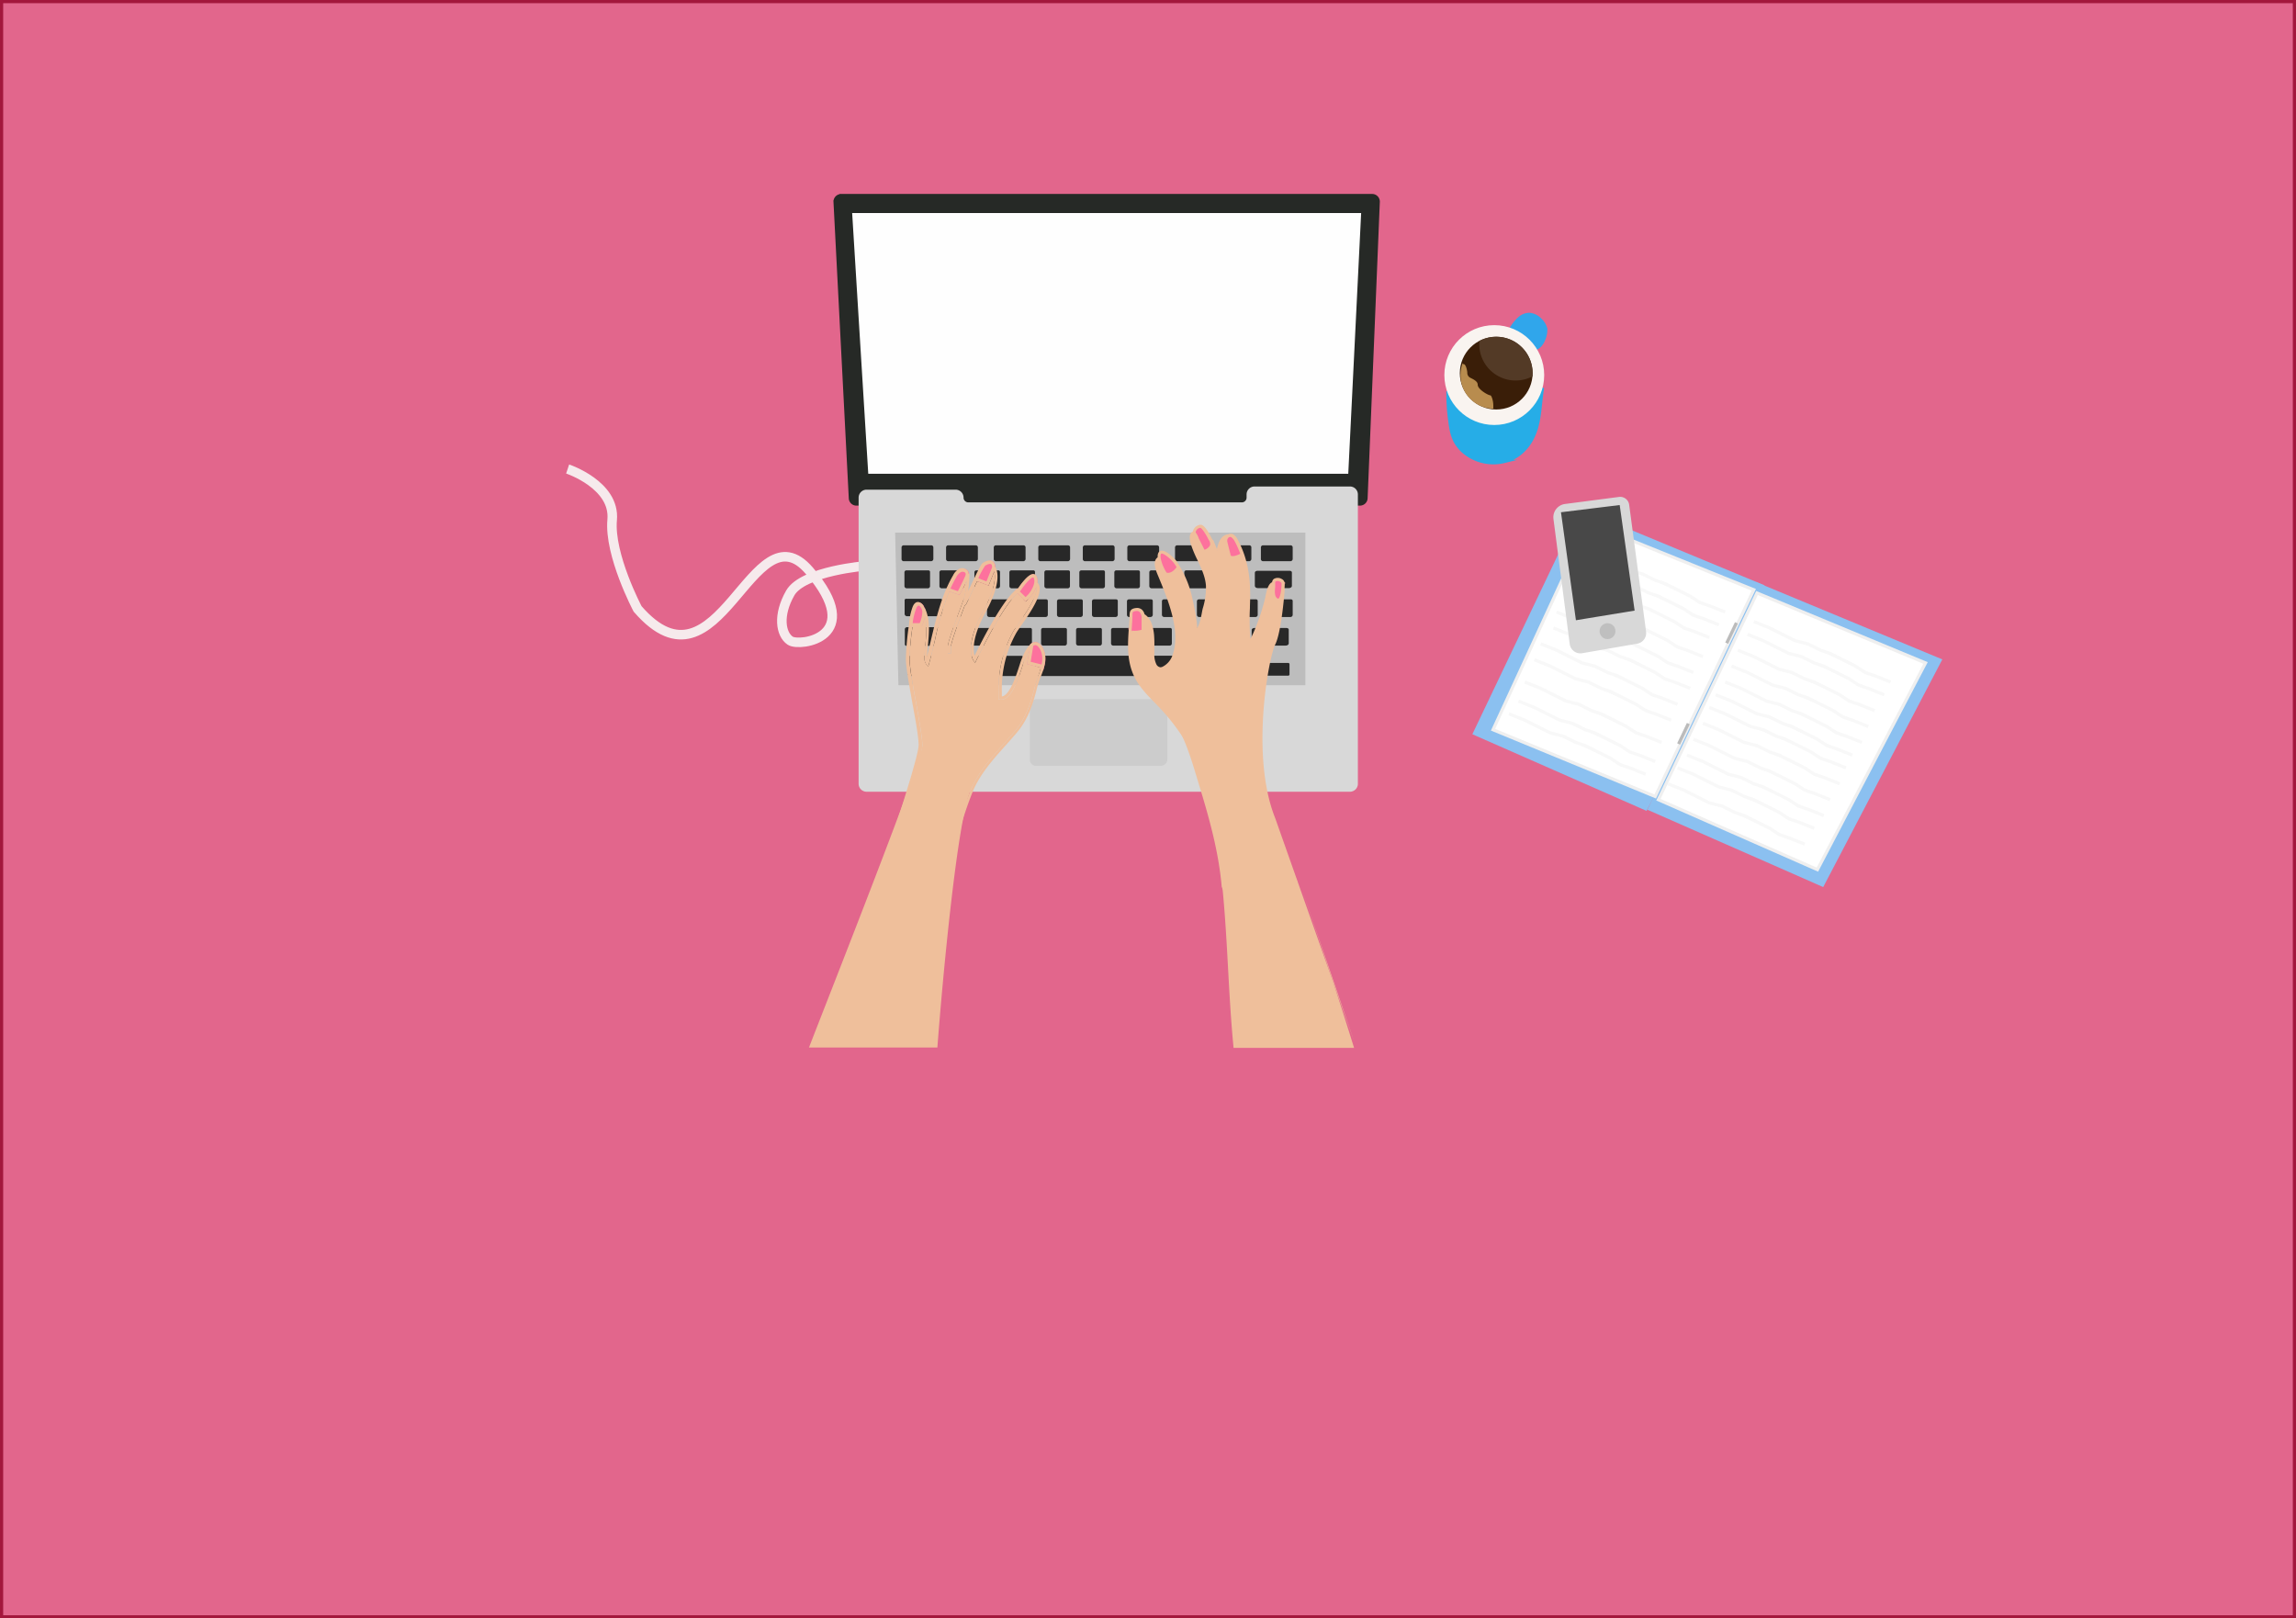 <svg id="Layer_1" data-name="Layer 1" xmlns="http://www.w3.org/2000/svg" viewBox="0 0 722 509"><rect x="0" y="0" width="722" height="509" fill="#808080" stroke="none"/><defs><style>.cls-1{fill:#e2668c;stroke:#a3173c;}.cls-1,.cls-10,.cls-11,.cls-12,.cls-13,.cls-14,.cls-15,.cls-16,.cls-17,.cls-19,.cls-2,.cls-20,.cls-22,.cls-23,.cls-24,.cls-3,.cls-4,.cls-5,.cls-6,.cls-7,.cls-9{stroke-miterlimit:10;}.cls-2,.cls-24{fill:none;}.cls-2{stroke:#f6eaec;stroke-width:3px;}.cls-3{fill:#262926;stroke:#262926;}.cls-4{fill:#d8d8d8;stroke:#d8d8d8;}.cls-5{fill:#ccc;stroke:#ccc;}.cls-6{fill:#fefefe;stroke:#fefefe;}.cls-7{fill:#bdbdbd;stroke:#bdbdbd;}.cls-8{fill:#282828;}.cls-9{fill:#8bc0f0;stroke:#8bc0f0;}.cls-10{fill:#fff;stroke:#efefef;}.cls-11{fill:#bbb;stroke:#bbb;}.cls-12{fill:#f8f8f8;stroke:#f8f8f8;}.cls-13{fill:#30a6eb;stroke:#30a6eb;}.cls-14{fill:#26ade7;stroke:#26ade7;}.cls-15{fill:#f9f4f0;stroke:#f9f4f0;}.cls-16{fill:#3a1e08;stroke:#3a1e08;}.cls-17{fill:#533a26;stroke:#533a26;}.cls-18{fill:#b88c4e;}.cls-19{fill:#484848;stroke:#484848;}.cls-20{fill:#bfbfbf;stroke:#bfbfbf;}.cls-21{fill:#efbf9b;}.cls-22,.cls-23{fill:#fd719d;stroke:#fd719d;}.cls-23{stroke-width:2px;}.cls-24{stroke:#a33f2e;}</style></defs><title>resume-mob_2</title><rect class="cls-1" x="0.5" y="0.5" width="721" height="508"/><path class="cls-2" d="M839.5,541.94s-20,1.56-24,8.56-3,13,0,15,24-1,6-22-28.32,41.63-54,12c0,0-9-17-8-28s-14-16-14-16" transform="translate(-567 -364)"/><path class="cls-3" d="M831.5,425.5h167a1.91,1.91,0,0,1,1.9,2l-3.84,93.2a1.9,1.9,0,0,1-1.9,1.82H836.3a1.89,1.89,0,0,1-1.89-1.8l-4.81-93.2a1.9,1.9,0,0,1,1.9-2Z" transform="translate(-567 -364)"/><path class="cls-4" d="M968,612.5H991.5a2,2,0,0,0,2-2v-91a2,2,0,0,0-2-2h-30a2,2,0,0,0-2,2v1a2,2,0,0,1-2,2h-86a2,2,0,0,1-2-2h0a2,2,0,0,0-2-2h-28a2,2,0,0,0-2,2v90a2,2,0,0,0,2,2H968Z" transform="translate(-567 -364)"/><path class="cls-5" d="M893.15,584.36H932a1.59,1.59,0,0,1,1.59,1.59v16.84a1.57,1.57,0,0,1-1.57,1.57H892.76a1.4,1.4,0,0,1-1.4-1.39V586.15A1.79,1.79,0,0,1,893.15,584.36Z" transform="translate(-567 -364)"/><polygon class="cls-6" points="273.5 148.5 268.5 67.5 427.5 67.5 423.5 148.5 273.5 148.5"/><polygon class="cls-7" points="282 168 410 168 410 215 283 215 282 168"/><path class="cls-8" d="M851.17,535.5h8.68a.65.65,0,0,1,.65.65v3.63a.72.72,0,0,1-.72.72h-8.61a.67.67,0,0,1-.67-.67v-3.66A.67.67,0,0,1,851.17,535.5Z" transform="translate(-567 -364)"/><path class="cls-8" d="M865.17,535.5h8.68a.65.65,0,0,1,.65.65v3.63a.72.72,0,0,1-.72.72h-8.61a.67.67,0,0,1-.67-.67v-3.66A.67.67,0,0,1,865.17,535.5Z" transform="translate(-567 -364)"/><path class="cls-8" d="M880.17,535.5h8.68a.65.65,0,0,1,.65.65v3.63a.72.72,0,0,1-.72.72h-8.61a.67.67,0,0,1-.67-.67v-3.66A.67.67,0,0,1,880.17,535.5Z" transform="translate(-567 -364)"/><path class="cls-8" d="M894.17,535.5h8.68a.65.65,0,0,1,.65.65v3.63a.72.72,0,0,1-.72.72h-8.61a.67.67,0,0,1-.67-.67v-3.66A.67.67,0,0,1,894.17,535.5Z" transform="translate(-567 -364)"/><path class="cls-8" d="M908.17,535.5h8.68a.65.65,0,0,1,.65.65v3.63a.72.72,0,0,1-.72.72h-8.61a.67.67,0,0,1-.67-.67v-3.66A.67.67,0,0,1,908.17,535.5Z" transform="translate(-567 -364)"/><path class="cls-8" d="M922.17,535.5h8.68a.65.65,0,0,1,.65.65v3.63a.72.72,0,0,1-.72.72h-8.61a.67.67,0,0,1-.67-.67v-3.66A.67.67,0,0,1,922.17,535.5Z" transform="translate(-567 -364)"/><path class="cls-8" d="M937.17,535.5h8.68a.65.65,0,0,1,.65.65v3.63a.72.72,0,0,1-.72.72h-8.61a.67.67,0,0,1-.67-.67v-3.66A.67.67,0,0,1,937.17,535.5Z" transform="translate(-567 -364)"/><path class="cls-8" d="M951.17,535.5h8.68a.65.65,0,0,1,.65.65v3.63a.72.72,0,0,1-.72.72h-8.61a.67.67,0,0,1-.67-.67v-3.66A.67.67,0,0,1,951.17,535.5Z" transform="translate(-567 -364)"/><path class="cls-8" d="M964.17,535.5h8.68a.65.65,0,0,1,.65.65v3.63a.72.72,0,0,1-.72.72h-8.61a.67.67,0,0,1-.67-.67v-3.66A.67.67,0,0,1,964.17,535.5Z" transform="translate(-567 -364)"/><path class="cls-8" d="M862.41,544v4.32a.71.71,0,0,0,.7.7h6.66a.69.69,0,0,0,.69-.69v-4.44a.5.5,0,0,0-.5-.51H863A.62.62,0,0,0,862.41,544Z" transform="translate(-567 -364)"/><path class="cls-8" d="M866.38,553.11v4.25a.7.7,0,0,0,.71.69h6.71a.7.7,0,0,0,.7-.68V553a.5.5,0,0,0-.51-.5h-7A.61.61,0,0,0,866.38,553.11Z" transform="translate(-567 -364)"/><path class="cls-8" d="M872.38,562.11v4.25a.7.7,0,0,0,.71.69h6.71a.7.7,0,0,0,.7-.68V562a.5.5,0,0,0-.51-.5h-7A.61.61,0,0,0,872.38,562.11Z" transform="translate(-567 -364)"/><path class="cls-8" d="M866.46,570.92v4.9a.8.8,0,0,0,.81.8H875a.8.8,0,0,0,.8-.79v-5a.58.58,0,0,0-.58-.57h-8.06A.7.7,0,0,0,866.46,570.92Z" transform="translate(-567 -364)"/><path class="cls-8" d="M879.46,570.92v4.9a.8.8,0,0,0,.81.8H888a.8.8,0,0,0,.8-.79v-5a.58.58,0,0,0-.58-.57h-8.06A.7.7,0,0,0,879.46,570.92Z" transform="translate(-567 -364)"/><path class="cls-8" d="M883.38,562.11v4.25a.7.7,0,0,0,.71.69h6.71a.7.7,0,0,0,.7-.68V562a.5.5,0,0,0-.51-.5h-7A.61.61,0,0,0,883.38,562.11Z" transform="translate(-567 -364)"/><path class="cls-8" d="M894.38,562.11v4.25a.7.7,0,0,0,.71.69h6.71a.7.7,0,0,0,.7-.68V562a.5.5,0,0,0-.51-.5h-7A.61.61,0,0,0,894.38,562.11Z" transform="translate(-567 -364)"/><path class="cls-8" d="M905.38,562.11v4.25a.7.7,0,0,0,.71.69h6.71a.7.7,0,0,0,.7-.68V562a.5.5,0,0,0-.51-.5h-7A.61.61,0,0,0,905.38,562.11Z" transform="translate(-567 -364)"/><path class="cls-8" d="M916.38,562.11v4.25a.7.7,0,0,0,.71.69h6.71a.7.7,0,0,0,.7-.68V562a.5.5,0,0,0-.51-.5h-7A.61.61,0,0,0,916.38,562.11Z" transform="translate(-567 -364)"/><path class="cls-8" d="M927.38,562.11v4.25a.7.7,0,0,0,.71.69h6.71a.7.7,0,0,0,.7-.68V562a.5.5,0,0,0-.51-.5h-7A.61.61,0,0,0,927.38,562.11Z" transform="translate(-567 -364)"/><path class="cls-8" d="M938.38,562.11v4.25a.7.7,0,0,0,.71.69h6.71a.7.7,0,0,0,.7-.68V562a.5.5,0,0,0-.51-.5h-7A.61.61,0,0,0,938.38,562.11Z" transform="translate(-567 -364)"/><path class="cls-8" d="M949.38,562.11v4.25a.7.7,0,0,0,.71.69h6.71a.7.7,0,0,0,.7-.68V562a.5.5,0,0,0-.51-.5h-7A.61.61,0,0,0,949.38,562.11Z" transform="translate(-567 -364)"/><path class="cls-8" d="M960.6,562.11v4.25c0,.38.45.69,1,.69h9.66c.55,0,1-.31,1-.68V562c0-.28-.33-.5-.73-.5H961.49C961,561.5,960.6,561.77,960.6,562.11Z" transform="translate(-567 -364)"/><path class="cls-8" d="M877.38,553.11v4.25a.7.7,0,0,0,.71.69h6.71a.7.7,0,0,0,.7-.68V553a.5.5,0,0,0-.51-.5h-7A.61.61,0,0,0,877.38,553.11Z" transform="translate(-567 -364)"/><path class="cls-8" d="M888.38,553.11v4.25a.7.7,0,0,0,.71.69h6.71a.7.7,0,0,0,.7-.68V553a.5.5,0,0,0-.51-.5h-7A.61.61,0,0,0,888.38,553.11Z" transform="translate(-567 -364)"/><path class="cls-8" d="M899.38,553.11v4.25a.7.7,0,0,0,.71.69h6.71a.7.7,0,0,0,.7-.68V553a.5.5,0,0,0-.51-.5h-7A.61.61,0,0,0,899.38,553.11Z" transform="translate(-567 -364)"/><path class="cls-8" d="M910.38,553.11v4.25a.7.7,0,0,0,.71.69h6.71a.7.7,0,0,0,.7-.68V553a.5.5,0,0,0-.51-.5h-7A.61.61,0,0,0,910.38,553.11Z" transform="translate(-567 -364)"/><path class="cls-8" d="M921.38,553.11v4.25a.7.7,0,0,0,.71.69h6.71a.7.7,0,0,0,.7-.68V553a.5.5,0,0,0-.51-.5h-7A.61.61,0,0,0,921.38,553.11Z" transform="translate(-567 -364)"/><path class="cls-8" d="M932.38,553.11v4.25a.7.7,0,0,0,.71.69h6.71a.7.7,0,0,0,.7-.68V553a.5.5,0,0,0-.51-.5h-7A.61.61,0,0,0,932.38,553.11Z" transform="translate(-567 -364)"/><path class="cls-8" d="M943.38,553.11v4.25a.7.7,0,0,0,.71.69h6.71a.7.7,0,0,0,.7-.68V553a.5.5,0,0,0-.51-.5h-7A.61.61,0,0,0,943.38,553.11Z" transform="translate(-567 -364)"/><path class="cls-8" d="M954.38,553.11v4.25a.7.7,0,0,0,.71.69h6.71a.7.7,0,0,0,.7-.68V553a.5.5,0,0,0-.51-.5h-7A.61.61,0,0,0,954.38,553.11Z" transform="translate(-567 -364)"/><path class="cls-8" d="M965.38,553.11v4.25a.7.7,0,0,0,.71.69h6.71a.7.7,0,0,0,.7-.68V553a.5.5,0,0,0-.51-.5h-7A.61.61,0,0,0,965.38,553.11Z" transform="translate(-567 -364)"/><path class="cls-8" d="M873.41,544v4.32a.71.71,0,0,0,.7.7h6.66a.69.69,0,0,0,.69-.69v-4.44a.5.5,0,0,0-.5-.51H874A.62.62,0,0,0,873.41,544Z" transform="translate(-567 -364)"/><path class="cls-8" d="M884.41,544v4.32a.71.71,0,0,0,.7.7h6.66a.69.69,0,0,0,.69-.69v-4.44a.5.5,0,0,0-.5-.51H885A.62.62,0,0,0,884.41,544Z" transform="translate(-567 -364)"/><path class="cls-8" d="M895.41,544v4.32a.71.71,0,0,0,.7.7h6.66a.69.69,0,0,0,.69-.69v-4.44a.5.5,0,0,0-.5-.51H896A.62.62,0,0,0,895.41,544Z" transform="translate(-567 -364)"/><path class="cls-8" d="M906.41,544v4.32a.71.71,0,0,0,.7.7h6.66a.69.69,0,0,0,.69-.69v-4.44a.5.5,0,0,0-.5-.51H907A.62.62,0,0,0,906.41,544Z" transform="translate(-567 -364)"/><path class="cls-8" d="M917.41,544v4.32a.71.71,0,0,0,.7.7h6.66a.69.69,0,0,0,.69-.69v-4.44a.5.5,0,0,0-.5-.51H918A.62.62,0,0,0,917.41,544Z" transform="translate(-567 -364)"/><path class="cls-8" d="M928.41,544v4.32a.71.71,0,0,0,.7.7h6.66a.69.69,0,0,0,.69-.69v-4.44a.5.5,0,0,0-.5-.51H929A.62.62,0,0,0,928.41,544Z" transform="translate(-567 -364)"/><path class="cls-8" d="M939.41,544v4.32a.71.71,0,0,0,.7.7h6.66a.69.69,0,0,0,.69-.69v-4.44a.5.5,0,0,0-.5-.51H940A.62.62,0,0,0,939.41,544Z" transform="translate(-567 -364)"/><path class="cls-8" d="M950.41,544v4.32a.71.71,0,0,0,.7.7h6.66a.69.69,0,0,0,.69-.69v-4.44a.5.5,0,0,0-.5-.51H951A.62.62,0,0,0,950.41,544Z" transform="translate(-567 -364)"/><path class="cls-8" d="M961.6,544.09v4.2c0,.38.46.68,1,.68h9.65c.56,0,1-.3,1-.67V544c0-.27-.32-.49-.73-.49h-10C962,543.49,961.6,543.75,961.6,544.09Z" transform="translate(-567 -364)"/><path class="cls-8" d="M851.41,544v4.32a.71.71,0,0,0,.7.7h6.66a.69.69,0,0,0,.69-.69v-4.44a.5.5,0,0,0-.5-.51H852A.62.62,0,0,0,851.41,544Z" transform="translate(-567 -364)"/><path class="cls-8" d="M851.47,552.69v4.41a.77.77,0,0,0,.83.71h10.26a.84.84,0,0,0,.9-.76V553a.76.76,0,0,0-.81-.69H852A.48.48,0,0,0,851.47,552.69Z" transform="translate(-567 -364)"/><path class="cls-8" d="M851.53,561.87v4.78a.53.53,0,0,0,.58.47h16.51a.78.78,0,0,0,.85-.68v-4.6a.67.67,0,0,0-.74-.59H852.31A.72.72,0,0,0,851.53,561.87Z" transform="translate(-567 -364)"/><path class="cls-8" d="M852.39,571.22v4.57a.82.82,0,0,0,.82.82h9.25a1.09,1.09,0,0,0,1.09-1.1v-4.35a.93.93,0,0,0-.93-.93h-9.24A1,1,0,0,0,852.39,571.22Z" transform="translate(-567 -364)"/><path class="cls-8" d="M893.29,570.22h42.47a.71.71,0,0,1,.74.68v5.24a.5.5,0,0,1-.52.48H893.32a.79.79,0,0,1-.82-.75v-4.93A.75.75,0,0,1,893.29,570.22Z" transform="translate(-567 -364)"/><path class="cls-8" d="M939.5,572.82v3.34a.34.34,0,0,0,.34.34h9.27a.4.4,0,0,0,.39-.39v-3.22a.4.4,0,0,0-.39-.39h-9.29A.32.32,0,0,0,939.5,572.82Z" transform="translate(-567 -364)"/><path class="cls-8" d="M962.5,572.82v3.34a.34.34,0,0,0,.34.34h9.27a.4.4,0,0,0,.39-.39v-3.22a.4.4,0,0,0-.39-.39h-9.29A.32.32,0,0,0,962.5,572.82Z" transform="translate(-567 -364)"/><path class="cls-8" d="M952.5,574.23v2.5c0,.13.08.24.18.24h8.16c.09,0,.16-.1.16-.23v-2.5c0-.13-.08-.24-.17-.24h-8.17C952.57,574,952.5,574.1,952.5,574.23Z" transform="translate(-567 -364)"/><path class="cls-8" d="M952.5,570.26v2.49c0,.13.08.24.18.24h8.16c.09,0,.16-.1.16-.23v-2.49c0-.13-.08-.24-.17-.24h-8.17C952.57,570,952.5,570.13,952.5,570.26Z" transform="translate(-567 -364)"/><polygon class="cls-9" points="497.07 160.64 554.18 184.34 517.55 254.38 463.67 230.67 497.07 160.64"/><polygon class="cls-9" points="552.43 183.7 610.09 207.63 573.1 278.34 518.71 254.41 552.43 183.7"/><polygon class="cls-10" points="469.5 229.5 499.5 164.5 551.5 185.5 520.5 250.5 469.5 229.5"/><polygon class="cls-10" points="552.5 186.5 605.5 208.5 571.5 273.5 521.5 251.5 552.5 186.5"/><line class="cls-11" x1="546.03" y1="195.88" x2="542.97" y2="202.28"/><line class="cls-11" x1="530.91" y1="227.58" x2="527.85" y2="233.98"/><polyline class="cls-12" points="551.5 195.5 556.5 197.5 560.5 199.5 564.5 201.5 568.5 202.5 572.5 204.5 575.5 205.5 579.5 207.5 583.5 209.5 586.5 211.5 589.5 212.5 594.5 214.5"/><polyline class="cls-12" points="499.5 173.5 504.5 175.5 508.5 177.5 512.5 179.5 516.5 180.5 520.5 182.5 523.5 183.5 527.5 185.5 531.5 187.5 534.5 189.5 537.5 190.5 542.5 192.5"/><polyline class="cls-12" points="497.5 177.5 502.5 179.5 506.5 181.5 510.5 183.5 514.5 184.5 518.5 186.5 521.5 187.5 525.5 189.5 529.5 191.5 532.5 193.5 535.5 194.5 540.5 196.5"/><polyline class="cls-12" points="494.5 181.5 499.5 183.5 503.5 185.5 507.5 187.5 511.5 188.5 515.5 190.5 518.5 191.5 522.5 193.5 526.5 195.5 529.5 197.5 532.5 198.5 537.5 200.5"/><polyline class="cls-12" points="492.5 187.5 497.5 189.5 501.5 191.5 505.5 193.5 509.5 194.5 513.5 196.5 516.5 197.5 520.5 199.5 524.5 201.5 527.5 203.5 530.5 204.5 535.5 206.5"/><polyline class="cls-12" points="489.5 192.5 494.5 194.5 498.5 196.5 502.5 198.5 506.5 199.5 510.5 201.5 513.5 202.5 517.5 204.5 521.5 206.5 524.5 208.5 527.5 209.5 532.5 211.5"/><polyline class="cls-12" points="488.5 197.5 493.5 199.5 497.5 201.5 501.5 203.5 505.5 204.5 509.5 206.5 512.5 207.5 516.5 209.5 520.5 211.5 523.5 213.5 526.5 214.5 531.5 216.5"/><polyline class="cls-12" points="484.5 202.5 489.5 204.5 493.5 206.5 497.5 208.5 501.5 209.5 505.5 211.5 508.5 212.5 512.5 214.5 516.5 216.5 519.5 218.5 522.5 219.5 527.5 221.5"/><polyline class="cls-12" points="482.5 207.5 487.5 209.5 491.5 211.5 495.5 213.5 499.5 214.5 503.5 216.5 506.5 217.5 510.5 219.5 514.5 221.5 517.5 223.5 520.5 224.5 525.5 226.5"/><polyline class="cls-12" points="479.5 214.5 484.5 216.5 488.5 218.5 492.5 220.5 496.5 221.5 500.5 223.5 503.5 224.5 507.5 226.5 511.5 228.5 514.5 230.5 517.5 231.5 522.5 233.5"/><polyline class="cls-12" points="477.5 220.5 482.5 222.5 486.5 224.5 490.5 226.5 494.5 227.5 498.5 229.5 501.5 230.5 505.5 232.5 509.5 234.5 512.5 236.5 515.5 237.5 520.5 239.5"/><polyline class="cls-12" points="474.5 224.5 479.5 226.5 483.5 228.5 487.5 230.5 491.5 231.5 495.5 233.5 498.5 234.5 502.5 236.5 506.5 238.5 509.5 240.5 512.5 241.5 517.5 243.5"/><polyline class="cls-12" points="549.5 199.5 554.5 201.5 558.5 203.5 562.5 205.5 566.5 206.5 570.5 208.5 573.5 209.5 577.5 211.5 581.5 213.5 584.5 215.5 587.5 216.5 592.5 218.5"/><polyline class="cls-12" points="546.5 204.5 551.5 206.5 555.5 208.5 559.5 210.5 563.5 211.5 567.5 213.5 570.5 214.5 574.5 216.5 578.5 218.5 581.5 220.5 584.5 221.5 589.5 223.5"/><polyline class="cls-12" points="544.5 209.5 549.5 211.5 553.5 213.5 557.5 215.5 561.5 216.5 565.5 218.5 568.5 219.5 572.5 221.5 576.5 223.5 579.5 225.5 582.5 226.5 587.5 228.5"/><polyline class="cls-12" points="542.5 214.5 547.5 216.5 551.5 218.5 555.5 220.5 559.5 221.5 563.5 223.5 566.5 224.5 570.5 226.5 574.5 228.5 577.5 230.5 580.5 231.5 585.5 233.5"/><polyline class="cls-12" points="539.5 218.5 544.5 220.5 548.5 222.5 552.5 224.5 556.5 225.5 560.5 227.5 563.5 228.5 567.5 230.5 571.5 232.5 574.5 234.5 577.5 235.5 582.5 237.5"/><polyline class="cls-12" points="537.5 222.5 542.5 224.5 546.5 226.5 550.5 228.5 554.5 229.5 558.5 231.5 561.5 232.5 565.5 234.5 569.5 236.5 572.5 238.5 575.5 239.5 580.5 241.5"/><polyline class="cls-12" points="535.5 227.5 540.5 229.5 544.5 231.5 548.5 233.5 552.5 234.5 556.5 236.5 559.5 237.5 563.5 239.5 567.5 241.5 570.5 243.5 573.5 244.5 578.5 246.5"/><polyline class="cls-12" points="532.5 232.5 537.5 234.5 541.5 236.5 545.5 238.5 549.5 239.5 553.5 241.5 556.5 242.5 560.5 244.5 564.5 246.5 567.5 248.5 570.5 249.5 575.5 251.5"/><polyline class="cls-12" points="530.5 237.5 535.5 239.5 539.5 241.5 543.5 243.5 547.5 244.5 551.5 246.5 554.5 247.5 558.5 249.5 562.5 251.5 565.5 253.5 568.5 254.5 573.5 256.5"/><polyline class="cls-12" points="527.5 241.5 532.5 243.5 536.5 245.5 540.5 247.5 544.5 248.5 548.5 250.5 551.5 251.5 555.5 253.5 559.5 255.5 562.5 257.5 565.5 258.5 570.5 260.5"/><polyline class="cls-12" points="524.5 246.5 529.5 248.5 533.5 250.5 537.5 252.5 541.5 253.5 545.5 255.5 548.5 256.5 552.5 258.5 556.5 260.5 559.5 262.5 562.5 263.5 567.5 265.5"/><path class="cls-13" d="M1042.24,469.4l.35.24c1.88,1.22,3.8,2.37,5.71,3.56,3,1.89,5.29-3.91,4.67-6.13a5.68,5.68,0,0,0-1.63-2.52,5.3,5.3,0,0,0-3.44-1.68,4.84,4.84,0,0,0-3.28,1.4C1043.81,465,1040.84,468.22,1042.24,469.4Z" transform="translate(-567 -364)"/><path class="cls-14" d="M1022.33,487c0,.4,1.38,1.75,1.65,2.07a22.82,22.82,0,0,0,2.29,2.42,15.83,15.83,0,0,0,5.71,3.42,15.2,15.2,0,0,0,10.59-.75,21,21,0,0,0,5.54-3.61,26.62,26.62,0,0,0,2.31-2.32c.54-.61,1.52-1.43,1.66-2.27-.75,4.29-.72,8.68-2,12.88-1.52,5-5,9-10,10.28a14.47,14.47,0,0,1-13-3.16,12.25,12.25,0,0,1-1.94-2.24c-1.5-2.22-1.91-4.81-2.24-7.44A60,60,0,0,1,1022.33,487Z" transform="translate(-567 -364)"/><circle class="cls-15" cx="469.89" cy="117.96" r="15.2"/><circle class="cls-16" cx="470.5" cy="117.35" r="10.94"/><path class="cls-17" d="M1037.5,470.41a10.9,10.9,0,0,0-4.83,1.13c0,.23,0,.46,0,.69a10.93,10.93,0,0,0,15.77,9.81c0-.23,0-.46,0-.69A10.94,10.94,0,0,0,1037.5,470.41Z" transform="translate(-567 -364)"/><path class="cls-18" d="M1036.59,492.58v-.9c0-1.89-.65-3.34-.91-3.34-.69,0-4-1.88-4-3.34,0-1-1.1-1.58-2.27-2.16a1.72,1.72,0,0,1-1-1.69,7.08,7.08,0,0,0-.32-1.53c-.29-.87-.59-1.05-.71-1.08a.25.25,0,0,0-.21,0l-.24-.31a10.6,10.6,0,0,0,9.66,14.33Z" transform="translate(-567 -364)"/><path class="cls-4" d="M1059.18,523l17-2.22a2.36,2.36,0,0,1,2.63,2l5.32,39.93a2.89,2.89,0,0,1-2.36,3.23l-17.3,3a2.89,2.89,0,0,1-3.36-2.47L1056,527.18A3.71,3.71,0,0,1,1059.18,523Z" transform="translate(-567 -364)"/><polygon class="cls-19" points="491.43 161.54 508.9 159.39 513.46 191.62 495.99 194.49 491.43 161.54"/><circle class="cls-20" cx="505.5" cy="198.5" r="2"/><path class="cls-21" d="M949.93,537.25a.43.43,0,0,0-.16-.1l.06.16Z" transform="translate(-567 -364)"/><path class="cls-22" d="M953.5,533h0l0,0a1.36,1.36,0,0,0-.43,1.35c0,.07,1,4,1,4v.12a.38.38,0,0,0,.2.29c.21.12.93.29,2.87-.64A30.16,30.16,0,0,0,955.2,534a3.89,3.89,0,0,0-1-1.09.71.71,0,0,0-.73.06Z" transform="translate(-567 -364)"/><polygon class="cls-21" points="382.83 173.31 382.94 173.25 382.93 173.25 382.83 173.31 382.83 173.31"/><path class="cls-22" d="M969,552.28c.64-.28,1-3,1-4.78,0-.23-.25-.44-.49-.56a1.51,1.51,0,0,0-1.36-.08.37.37,0,0,0-.15.23v.41c0,.32,0,.69,0,1.09-.09,1.25-.2,2.81.52,3.46C968.57,552.14,968.81,552.34,969,552.28Z" transform="translate(-567 -364)"/><path class="cls-22" d="M922.94,562.36a7.1,7.1,0,0,0,3.06-.26v-3.6a2.73,2.73,0,0,0-.63-2,1.31,1.31,0,0,0-1.08-.29c-1.13.11-1.13.33-1.16,1.36,0,.15,0,.3,0,.47-.06,1.06-.13,2.13-.2,3.2,0,.43-.07.87-.09,1.3H923A.23.23,0,0,0,922.94,562.36Z" transform="translate(-567 -364)"/><path class="cls-22" d="M944,533.4l1.75,3.49a2.92,2.92,0,0,0,1.72-1.36,2,2,0,0,0-.4-1.75c-1-1.95-2.17-3.69-2.59-3.78a1.65,1.65,0,0,0-1.49,1.46,6,6,0,0,1,.88,1.63A2.92,2.92,0,0,0,944,533.4Z" transform="translate(-567 -364)"/><path class="cls-21" d="M967.05,566.28c1.26-2.52,2.12-9,2.58-13.26a1.17,1.17,0,0,1-.28.17,1.35,1.35,0,0,1-1.55-.4c-1.08-1-.95-2.8-.85-4.27v-.14a12.05,12.05,0,0,0-1.11,3.51c-.06.25-.1.47-.14.62a65.21,65.21,0,0,1-2.5,8c-.5,1.29-1.05,2.59-1.64,3.87-.75,1.63-1.31,1.82-1.59,1.82h-.13c-.6-.1-.68-.85-.7-1.09a79.3,79.3,0,0,1-.14-9.86c0-1.12.07-2.24.08-3.36a38.76,38.76,0,0,0-1.7-12.79,6.76,6.76,0,0,1-2.7.79,1.94,1.94,0,0,1-1-.26,1.38,1.38,0,0,1-.66-1c-.11-.44-1-3.94-1-4a2.39,2.39,0,0,1,0-1,7,7,0,0,0-1.45,3.24l-.06.21a1.7,1.7,0,0,1-.44.89A56.64,56.64,0,0,1,954,557.49l-1,0a58,58,0,0,0-4.71-21.4,4.55,4.55,0,0,1-2.67,1.87l-.39.1-2.12-4.23c0-.08-.09-.21-.16-.37a6.38,6.38,0,0,0-.67-1.33s0,0,0,.06a3.78,3.78,0,0,0,0,2.26,39.4,39.4,0,0,0,2.15,5.23,24.51,24.51,0,0,1,2.76,8.29,22.68,22.68,0,0,1-1,7.54c-.08.33-.17.78-.27,1.29-.47,2.48-1.11,5.86-3.15,6.22l-.17-1a.33.33,0,0,0-.21.13c.5-1-1.31-9.85-1.77-11.39a39.44,39.44,0,0,0-3-7.49c-2.1,2.68-4.17,1.69-4.26,1.65l-.14-.07-.18-.32a18,18,0,0,1-1.8-4c-.31.9.19,2.42.59,3.39l.43,1.06c3.06,7.4,7.24,17.53,4.39,25.32a7.32,7.32,0,0,1-3.49,4.12,2.77,2.77,0,0,1-1.24.34h-.1a2.62,2.62,0,0,1-2.07-1.51,8,8,0,0,1-.74-3.81c0-.63,0-1.26,0-1.88a37.85,37.85,0,0,0-.07-3.84c-.23-2.41-.87-4.19-1.88-5.22v4.35l-.38.09a10.18,10.18,0,0,1-3.85.38c-.27,4.48-.26,9,1.86,13.21a32.85,32.85,0,0,0,6.18,7.75c.57.58,1.14,1.16,1.69,1.75,6.41,6.8,8.8,16,11.45,24.66,3.23,10.61,6.17,20.94,7.16,32.08a.19.19,0,0,0,0,.07c1.62,5.2,10.46,4.17,14.24,3.14,9.59-2.62,9.65-4.36,9.65-4.38l-8-19.95C959,601.63,965.05,570.29,967.05,566.28Z" transform="translate(-567 -364)"/><path class="cls-22" d="M933.83,544.07l0,0c.4.12,1.72.3,3.14-1.74q-.42-.69-.9-1.35c-.88-1.2-3.23-3.15-3.91-2.87-.17.06-.32.48-.2,1.45A13.32,13.32,0,0,0,933.83,544.07Z" transform="translate(-567 -364)"/><line class="cls-21" x1="382.83" y1="173.31" x2="382.93" y2="173.25"/><line class="cls-21" x1="382.83" y1="173.31" x2="382.5" y2="173.5"/><path class="cls-23" d="M868.24,549.92c.78-1.49,1.52-3,2.21-4.56a1.85,1.85,0,0,0,.24-.92.7.7,0,0,0-.35-.47,1.32,1.32,0,0,0-1.08-.08,3.65,3.65,0,0,0-1.56,1.68,37.92,37.92,0,0,0-1.82,3.53l.14,0Z" transform="translate(-567 -364)"/><path class="cls-23" d="M890.15,551.15c1-1,2.72-3.79,1.9-5.43-.06-.12-.1-.13-.13-.13-.73-.05-2.63,2.13-4,4.19l-.16.15-.08.05,1.82,1.81Z" transform="translate(-567 -364)"/><path class="cls-23" d="M879,542.41c0-.39-.08-.85-.36-1-.47-.24-1.47.25-1.86.51a26.4,26.4,0,0,0-2.12,4c.52.17,1.31.48,2.56,1Z" transform="translate(-567 -364)"/><path class="cls-23" d="M857,556.5c0-1-.6-2-1.08-2s-.68.38-.95,1.18A19,19,0,0,0,854,560h2.15A9.53,9.53,0,0,0,857,556.5Z" transform="translate(-567 -364)"/><path class="cls-23" d="M892.51,566.94a1.27,1.27,0,0,0-.62.24l-.82,5,3.44.86a6.87,6.87,0,0,0-.3-4.38C893.82,567.82,893.21,566.9,892.51,566.94Z" transform="translate(-567 -364)"/><path class="cls-21" d="M895.11,568.17c-.76-1.54-1.64-2.3-2.66-2.23a2.34,2.34,0,0,0-1.25.51l-.19,0,0,.22c-1.49,1.32-2.6,4.12-3.08,5.52-.1.3-.22.69-.37,1.15-.92,2.87-3,9.4-5.52,9.7V581.5a35.94,35.94,0,0,1,4.36-18.13c.31-.6,1-1.61,1.83-2.78,3-4.33,7.5-10.82,5-13.36a3.41,3.41,0,0,0-.29-2,1.16,1.16,0,0,0-1-.69h-.06c-1.58,0-4,3.35-4.77,4.54l-.19.12-.11-.1-.7.7,0,0c-4.47,4-10.84,16.71-12.64,20.41-.48-1.69-.79-5.86,3.41-13.55,5.46-10,3.6-13.67,3-14.43a1.93,1.93,0,0,0-.87-1.78c-1.11-.59-2.71.43-3,.62s-.85,1.06-2.64,4.81c-.8,1.65-1.43,3-1.93,4a40.61,40.61,0,0,0,.42-5.48h-.32a1.21,1.21,0,0,0,0-.19,1.64,1.64,0,0,0-.84-1.2,2.27,2.27,0,0,0-2-.15,4.51,4.51,0,0,0-2,2.11c-3.56,6.08-5.24,13.17-6.87,20-.42,1.78-.85,3.61-1.31,5.41v-.18c.06-1.06.16-2.13.27-3.27.38-4,.78-8.18-1-11.79l-.14.07a2.54,2.54,0,0,0-1.73-1.86c-.51-.08-1.45,0-2.05,1.85a18.41,18.41,0,0,0-1,5.12,81.33,81.33,0,0,0-1,11c0,2.54,1,7.91,2,13.59,1,5.39,2,10.95,2,13.41,0,4.86-14.82,48.4-15,48.84l-.06.16.06.16c.08.25,2.16,6.3,8.39,7.33a12.92,12.92,0,0,0,2.18.17c5.77,0,12.56-3.07,12.88-3.22l.27-.12,0-.31a118.44,118.44,0,0,1,8.15-38c2.29-5.74,6.43-10.36,10.43-14.83,1.25-1.4,2.55-2.85,3.77-4.31,3.44-4.12,5-9.1,6.17-13.88.21-.85.54-1.82.9-2.85C895.27,574.5,896.49,571,895.11,568.17Zm-7.35-18.24.16-.15c1.37-2.06,3.27-4.24,4-4.19,0,0,.07,0,.13.13.82,1.64-.86,4.39-1.9,5.43l-.65.64L887.68,550Zm-11-8c.39-.26,1.39-.75,1.86-.51.28.15.35.61.36,1l-1.78,4.44c-1.25-.5-2-.81-2.56-1A26.4,26.4,0,0,1,876.78,541.92Zm-9.08,3.65a3.65,3.65,0,0,1,1.56-1.68,1.32,1.32,0,0,1,1.08.08.7.7,0,0,1,.35.47,1.85,1.85,0,0,1-.24.92c-.69,1.54-1.43,3.07-2.21,4.56l-2.22-.77-.14,0A37.92,37.92,0,0,1,867.7,545.57ZM855,555.66c.27-.8.61-1.24.95-1.18s1.08,1,1.08,2a9.53,9.53,0,0,1-.82,3.5H854A19,19,0,0,1,855,555.66Zm38.28,21.62a30.5,30.5,0,0,0-.93,2.94c-1.14,4.65-2.65,9.51-6,13.47-1.21,1.45-2.5,2.89-3.75,4.28-4.06,4.54-8.26,9.23-10.61,15.13a119.41,119.41,0,0,0-8.2,38.06c-1.53.65-9,3.71-14.21,2.85s-7.19-5.6-7.55-6.52c1.16-3.41,15-44.07,15-49,0-2.54-1-7.91-2-13.59-1-5.39-2-10.95-2-13.41a78,78,0,0,1,.93-10.5h2.88l.14-.28a11.41,11.41,0,0,0,.89-2.7c.67,2.81.38,5.92.09,9-.1,1.1-.21,2.23-.26,3.31a3.67,3.67,0,0,0,.56,2.64l.61.74.26-.93c.67-2.41,1.27-4.94,1.85-7.39A95.69,95.69,0,0,1,865.48,550l.21.08c3,1.07,3,1.06,3.26.63.69-1.31,1.34-2.65,2-4a25.12,25.12,0,0,1-.89,5.62c-.28.84-.8,2.23-1.4,3.84-2,5.36-3.63,9.91-3.63,11.32v2h1v-2c0-1.35,2.15-7.14,3.57-11l.8-2.15c.26,0,.42-.33.58-.65h0c.48-1,2-4.31,3.24-6.82l.11.06.06-.13c.61.22,1.85.7,3,1.14l.47.19,1.76-4.41c.42,1.51.54,5.15-3.48,12.52-6.08,11.15-3.09,15.37-3,15.54l.5.66.35-.75c.09-.17,8-16.78,12.93-21.12l2.62,2.62,1.35-1.36a9.52,9.52,0,0,0,2-3.23c.63,2.51-3.3,8.18-5.53,11.4-.87,1.25-1.55,2.23-1.9,2.87A37.54,37.54,0,0,0,881,581.5v2.43l.42.06c3.54.58,5.83-6.55,7.05-10.38l.37-1.13a19.76,19.76,0,0,1,1.8-3.89l-.71,4.28,4.36,1.09C894,575.08,893.62,576.2,893.25,577.28Zm1.26-4.29-3.44-.86.82-5a1.27,1.27,0,0,1,.62-.24c.7,0,1.31.88,1.7,1.67A6.87,6.87,0,0,1,894.51,573Z" transform="translate(-567 -364)"/><path class="cls-21" d="M975.9,642.16c4.12,12,7.53,22.15,10.32,30.71L993,692S975.74,641.67,975.9,642.16Z" transform="translate(-567 -364)"/><path class="cls-21" d="M986.22,672.87,968,621.31c-7.91-19.78-2-50.64,0-54.59s3-17.07,3-17.62h-.08c.08-.85.08-1.52.08-1.59a1.69,1.69,0,0,0-1-1.45,2.42,2.42,0,0,0-2.39,0,1.37,1.37,0,0,0-.58,1.05c-1.3.52-1.81,3-2.12,4.59,0,.24-.09.44-.13.58a63.3,63.3,0,0,1-2.47,7.89c-.49,1.27-1,2.55-1.61,3.81a5.71,5.71,0,0,1-.52.93,77.27,77.27,0,0,1-.13-9.62c0-1.13.07-2.26.08-3.38.1-7.21-1.08-12.75-3.74-17.86a4.35,4.35,0,0,0-.28-.53c-.05-.08-.09-.17-.13-.25h0a4.59,4.59,0,0,0-1.19-1.22,1.73,1.73,0,0,0-1.55,0c-2.43.22-3.11,2.81-3.57,4.56l0,.07c-.38-1-.77-1.92-1.16-2.86l-.16.06a3.2,3.2,0,0,0-.31-.57c-.8-1.6-2.31-4.28-3.45-4.28a2.66,2.66,0,0,0-2.48,2.18,1.16,1.16,0,0,0-.62.46c-.61.89-.26,2.68-.13,3.11a36,36,0,0,0,2.2,5.37c1.25,2.66,2.43,5.17,2.66,8a21.78,21.78,0,0,1-1,7.21c-.09.34-.18.81-.28,1.36-.26,1.38-.7,3.68-1.49,4.79,0-3.25-1.85-10.85-1.88-10.93a33.88,33.88,0,0,0-4.6-10.08c-.37-.5-3.38-3.89-5.09-3.21-.62.24-.89.94-.84,2-.87.59-1.45,1.95-.15,5.12l.44,1.06c3,7.25,7.09,17.17,4.37,24.6a6.31,6.31,0,0,1-3,3.56,1.7,1.7,0,0,1-.85.23,1.68,1.68,0,0,1-1.25-1,7.08,7.08,0,0,1-.61-3.34c0-.62,0-1.24,0-1.86a37.17,37.17,0,0,0-.08-3.94c-.3-3.3-1.33-5.5-3-6.54a2.85,2.85,0,0,0-.8-1.42,2.33,2.33,0,0,0-1.85-.54c-2,.21-2,1.29-2.06,2.33,0,.15,0,.29,0,.45,0,1.06-.13,2.12-.2,3.18-.38,5.31-.76,10.8,1.82,15.89,1.55,3.08,4,5.58,6.36,8,.56.58,1.12,1.15,1.67,1.73a64.92,64.92,0,0,1,13.33,21.33c3.14,8.23,3.85,16.66,5.07,25.29,2.8,19.9,2.7,40.14,4.66,60.13h37.89C991.06,687.93,988.93,681.14,986.22,672.87ZM968,548.59c0-.4,0-.77,0-1.09v-.41a.37.37,0,0,1,.15-.23,1.51,1.51,0,0,1,1.36.08c.24.12.49.33.49.56,0,1.76-.41,4.5-1,4.78-.14.06-.38-.14-.48-.23C967.75,551.4,967.86,549.84,968,548.59ZM953.42,533l0,0h0v0a.71.71,0,0,1,.73-.06,3.89,3.89,0,0,1,1,1.09,30.16,30.16,0,0,1,1.87,4.14c-1.94.93-2.66.76-2.87.64a.38.38,0,0,1-.2-.29v-.12s-1-3.93-1-4A1.36,1.36,0,0,1,953.42,533Zm-3.49,4.22h0l-.1.06h0l-.06-.16A.43.43,0,0,1,949.93,537.25ZM944.49,530c.42.09,1.62,1.83,2.59,3.78a2,2,0,0,1,.4,1.75,2.92,2.92,0,0,1-1.72,1.36L944,533.4a2.92,2.92,0,0,1-.13-.31,6,6,0,0,0-.88-1.63A1.65,1.65,0,0,1,944.49,530Zm-12.31,8.14c.68-.28,3,1.67,3.91,2.87q.48.66.9,1.35c-1.42,2-2.74,1.86-3.14,1.74l0,0a13.32,13.32,0,0,1-1.85-4.48C931.86,538.62,932,538.2,932.18,538.14Zm-9.26,23.06c.07-1.07.14-2.14.2-3.2,0-.17,0-.32,0-.47,0-1,0-1.25,1.16-1.36a1.31,1.31,0,0,1,1.08.29,2.73,2.73,0,0,1,.63,2v3.6a7.1,7.1,0,0,1-3.06.26.23.23,0,0,1,.06.14h-.17C922.85,562.07,922.88,561.63,922.92,561.2Z" transform="translate(-567 -364)"/><path class="cls-21" d="M872,613.1c2.35-5.9,6.55-10.59,10.61-15.13,1.25-1.39,2.54-2.83,3.75-4.28,3.32-4,4.83-8.82,6-13.47a30.5,30.5,0,0,1,.93-2.94c.37-1.08.76-2.2,1-3.32l-4.36-1.09.71-4.28a19.76,19.76,0,0,0-1.8,3.89l-.37,1.13c-1.22,3.83-3.51,11-7.05,10.38l-.42-.06V581.5a37.54,37.54,0,0,1,4.47-18.61c.35-.64,1-1.62,1.9-2.87,2.23-3.22,6.16-8.89,5.53-11.4a9.52,9.52,0,0,1-2,3.23l-1.35,1.36-2.62-2.62c-4.94,4.34-12.84,20.95-12.93,21.12l-.35.75-.5-.66c-.13-.17-3.12-4.39,3-15.54,4-7.37,3.9-11,3.48-12.52l-1.76,4.41-.47-.19c-1.12-.44-2.36-.92-3-1.14l-.06.13-.11-.06c-1.2,2.51-2.76,5.78-3.24,6.82h0c-.16.32-.32.62-.58.65l-.8,2.15c-1.42,3.84-3.57,9.63-3.57,11v2h-1v-2c0-1.41,1.65-6,3.63-11.32.6-1.61,1.12-3,1.4-3.84a25.12,25.12,0,0,0,.89-5.62c-.63,1.36-1.28,2.7-2,4-.23.43-.23.44-3.26-.63l-.21-.08A95.69,95.69,0,0,0,861,565.34c-.58,2.45-1.18,5-1.85,7.39l-.26.93-.61-.74a3.67,3.67,0,0,1-.56-2.64c.05-1.08.16-2.21.26-3.31.29-3,.58-6.14-.09-9a11.41,11.41,0,0,1-.89,2.7l-.14.28h-2.88a78,78,0,0,0-.93,10.5c0,2.46,1,8,2,13.41,1,5.68,2,11.05,2,13.59,0,4.42-29,77.8-35.66,95h40.38C863.51,670.33,868,623.06,872,613.1Z" transform="translate(-567 -364)"/><path class="cls-24" d="M944.5,489.5" transform="translate(-567 -364)"/></svg>